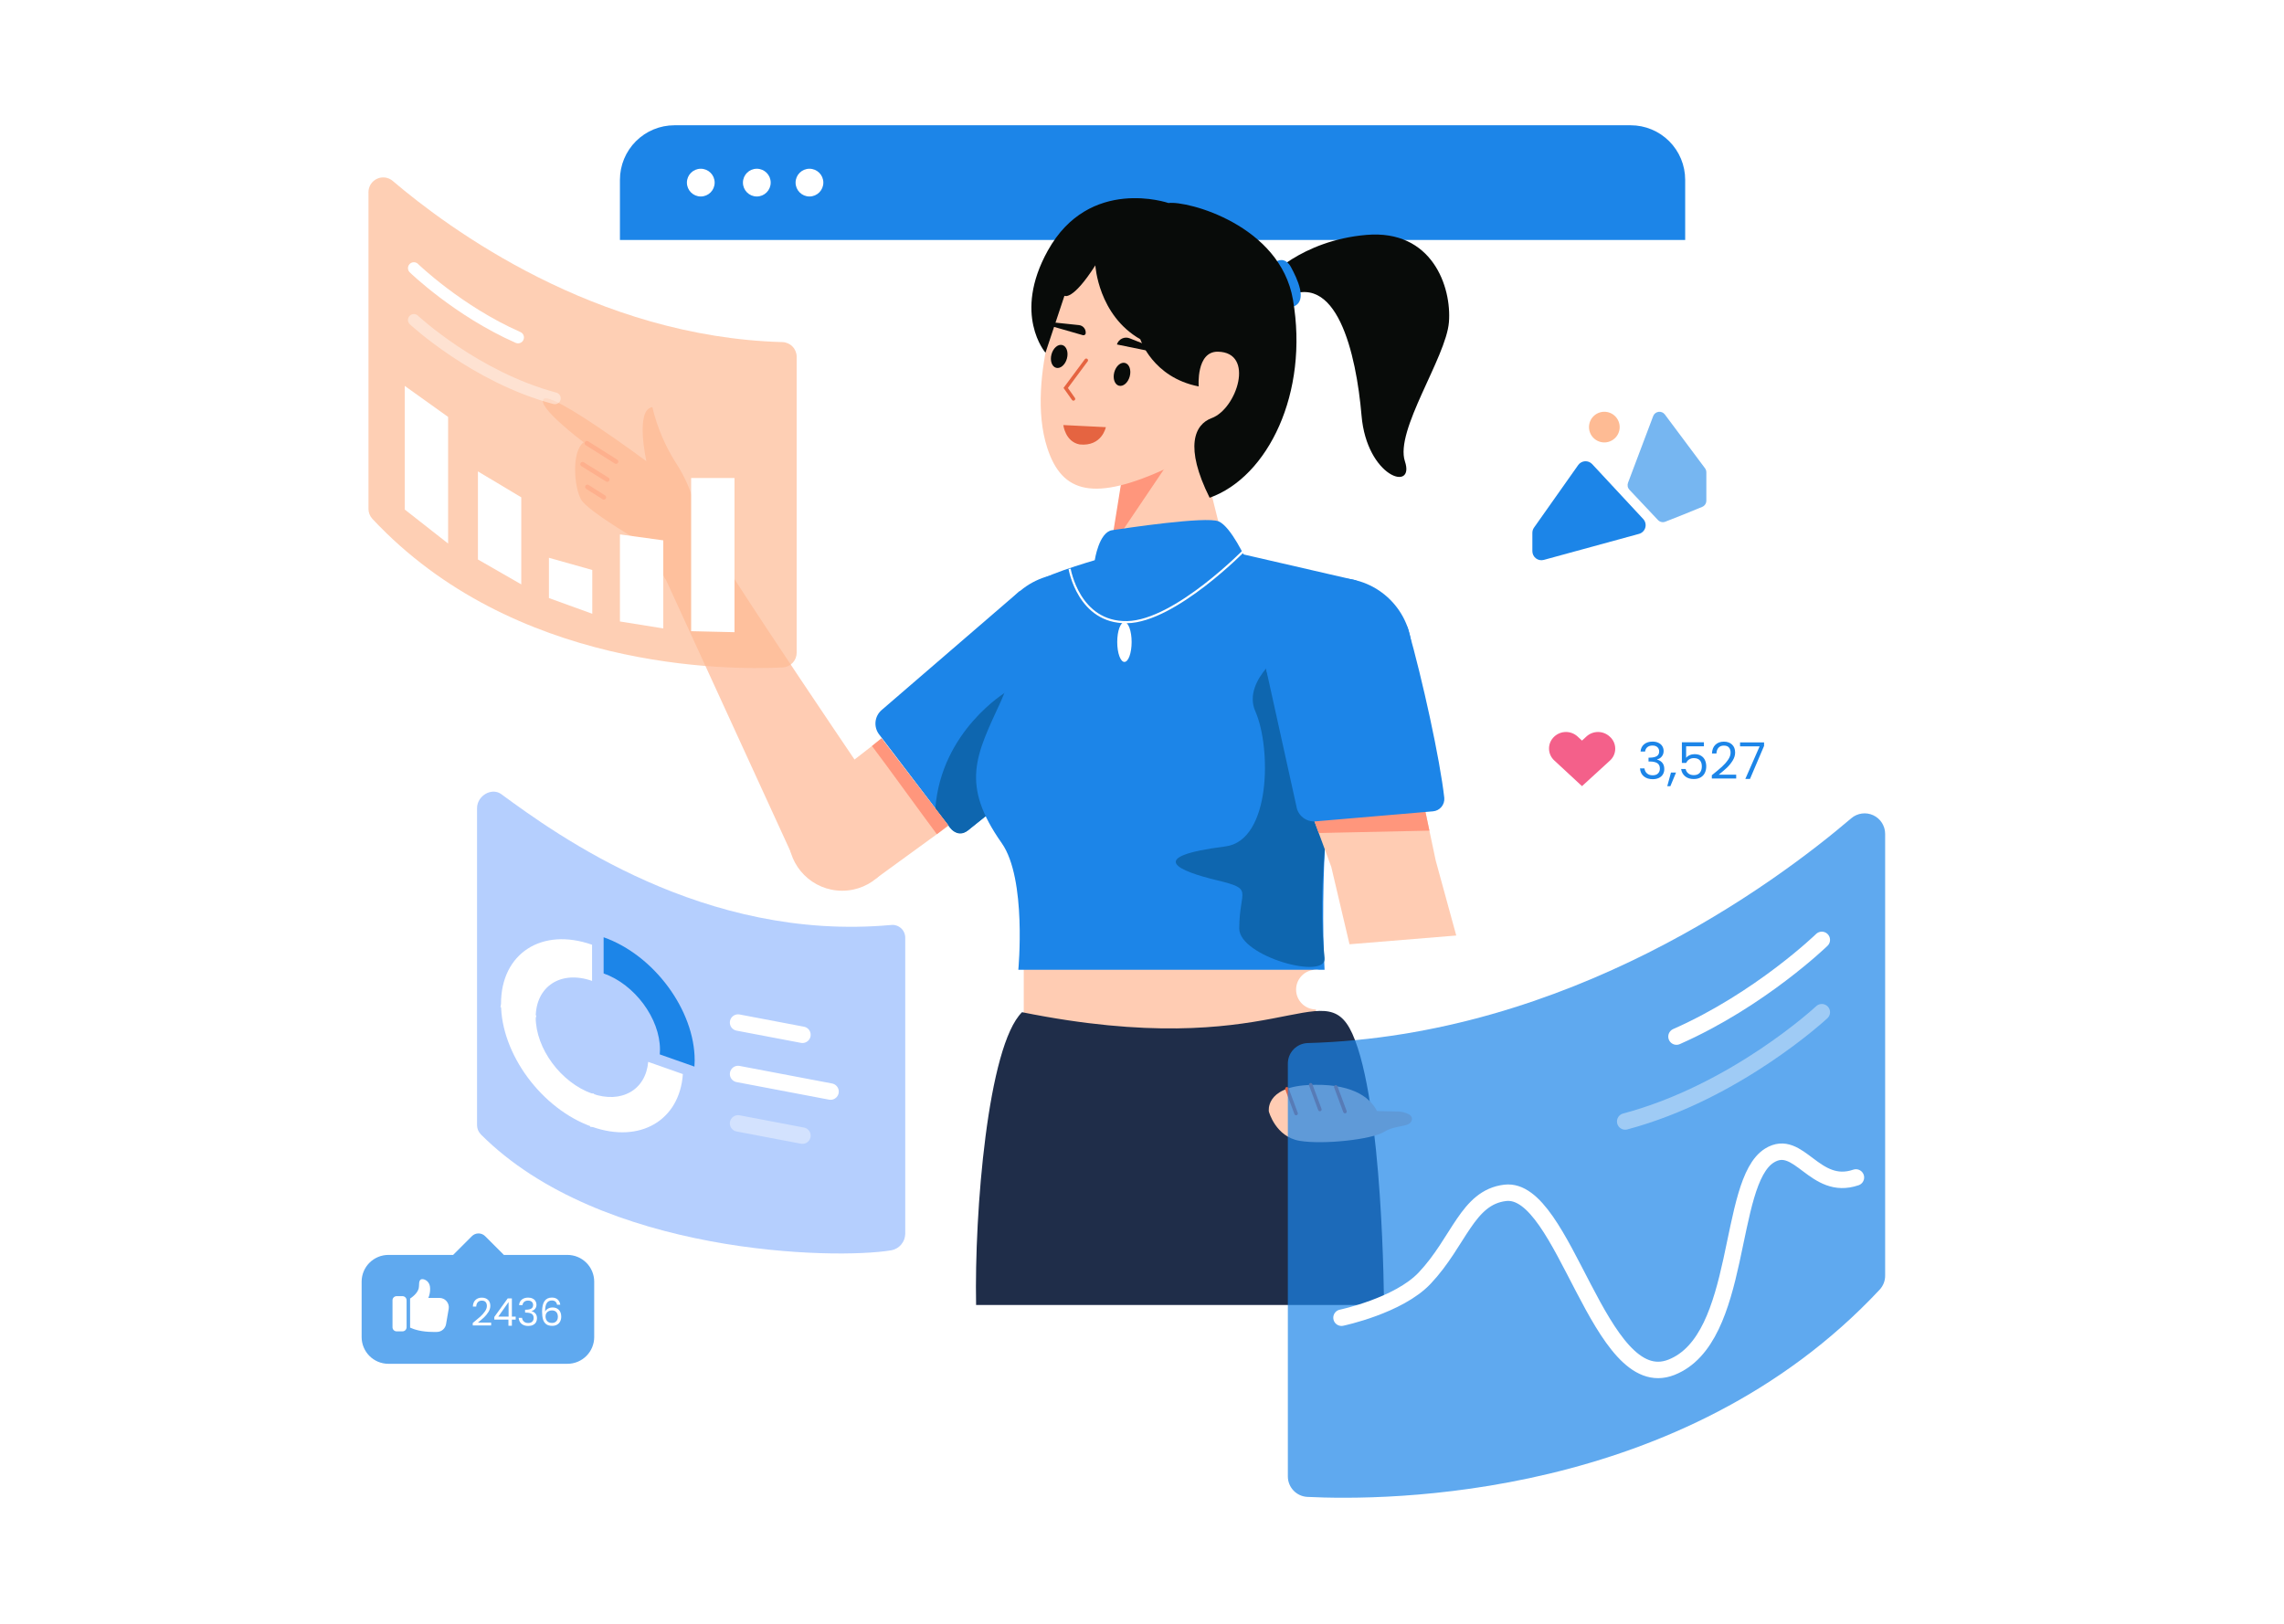 <svg width="1440" height="1024" viewBox="0 0 1440 1024" fill="none" xmlns="http://www.w3.org/2000/svg">
<rect width="1440" height="1024" fill="white"/>
<g clip-path="url(#clip0)">
<path d="M425.223 79H1028.09C1037.21 79 1045.95 82.621 1052.4 89.067C1058.84 95.513 1062.46 104.255 1062.46 113.371V151.32H390.852V113.371C390.852 104.255 394.474 95.513 400.919 89.067C407.365 82.621 416.108 79 425.223 79V79Z" fill="#1C85E8"/>
<path d="M390.852 151.32H1062.46V760.098C1062.46 768.349 1060.84 776.52 1057.68 784.143C1054.52 791.767 1049.9 798.693 1044.06 804.528C1038.23 810.363 1031.3 814.991 1023.68 818.149C1016.05 821.306 1007.88 822.932 999.63 822.932H453.686C445.435 822.932 437.264 821.306 429.641 818.149C422.017 814.991 415.09 810.363 409.256 804.528C403.421 798.693 398.793 791.767 395.635 784.143C392.478 776.52 390.852 768.349 390.852 760.098V151.32Z" />
<path d="M829.666 583.162H645.453V672.625H829.666V583.162Z" fill="#FFCCB3"/>
<path d="M644.368 638.316C622.764 659.573 614.264 764.26 615.402 822.932H872.572C872.572 822.932 872.11 694.985 852.613 651.869C834.683 612.218 804.879 670.708 644.368 638.316Z" fill="#1F2D49"/>
<path d="M798.713 176.014C798.713 176.014 820.051 151.675 861.469 148.134C902.888 144.593 915.281 180.87 913.511 203.158C911.74 225.446 879.281 271.479 885.773 290.955C892.265 310.43 861.738 300.988 858.411 262.036C855.084 223.085 842.69 168.79 809.051 188.265L798.713 176.014Z" fill="#080B09"/>
<path d="M805.19 164.621C805.19 164.621 810.293 161.664 813.988 168.562C817.684 175.46 824.586 189.467 815.838 193.18C807.09 196.894 805.19 164.621 805.19 164.621Z" fill="#1C85E8"/>
<path d="M686.876 388.941C686.876 388.941 719.963 426.078 708.959 437.99C687.165 462.472 629.198 508.485 610.205 523.716C609.385 524.344 608.449 524.803 607.45 525.067C606.452 525.332 605.411 525.396 604.388 525.256C603.365 525.116 602.379 524.775 601.489 524.252C600.598 523.729 599.819 523.036 599.198 522.211L554.285 463.162C552.529 460.889 551.71 458.029 551.996 455.17C552.283 452.312 553.653 449.672 555.825 447.792L642.822 372.773L686.876 388.941Z" fill="#1C85E8"/>
<path d="M634.641 436.154C634.641 436.154 593.407 460.662 589.691 509.904L597.903 520.454C597.903 520.454 603.059 529.44 610.205 523.716C617.351 517.992 650.405 491.515 650.405 491.515L634.641 436.154Z" fill="#0E66AF"/>
<path d="M673.195 454.822C698.915 454.822 719.766 433.972 719.766 408.251C719.766 382.531 698.915 361.68 673.195 361.68C647.475 361.68 626.624 382.531 626.624 408.251C626.624 433.972 647.475 454.822 673.195 454.822Z" fill="#1C85E8"/>
<path d="M551.925 554.235L511.226 500.347L549.754 470.436L555.793 465.574L598.01 520.783L590.659 526.07L551.925 554.235Z" fill="#FFCCB3"/>
<path d="M590.658 526.07C579.756 511.474 559.255 482.947 549.754 470.436L555.793 465.574L597.903 520.454L590.658 526.07Z" fill="#FF967C"/>
<path d="M530.957 561.71C549.628 561.71 564.764 546.574 564.764 527.903C564.764 509.231 549.628 494.095 530.957 494.095C512.285 494.095 497.149 509.231 497.149 527.903C497.149 546.574 512.285 561.71 530.957 561.71Z" fill="#FFCCB3"/>
<path d="M559.582 509.716C559.582 509.716 450.526 349.56 445.485 335.959C440.579 322.676 414.82 354.639 414.82 354.639L499.223 538.789L559.582 509.716Z" fill="#FFCCB3"/>
<path d="M709.72 286.372L696.61 377.776C696.61 377.776 693.168 389.908 708.442 391.744C723.716 393.581 756.284 389.477 767.915 377.082C779.547 364.687 775.478 358.546 775.478 358.546L750.809 259.336L709.72 286.372Z" fill="#FFCCB3"/>
<path d="M707.896 298.2L739.965 286.873L700.235 345.757L707.896 298.2Z" fill="#FF967C"/>
<path d="M673.437 173.47C673.437 173.47 645.924 238.115 660.263 282.421C669.614 311.316 689.978 316.511 736.616 294.857C779.379 275.003 790.486 259.984 790.486 259.984L796.792 187.921C796.792 187.921 701.378 115.851 673.437 173.47Z" fill="#FFCCB3"/>
<path d="M696.378 351.496C696.378 351.496 661.134 361.288 653.982 367.01C646.829 372.732 641.627 419.241 631.056 442.214C615.406 476.224 605.274 494.317 631.566 531.692C647.423 554.235 642.031 611.544 642.031 611.544H835.097C829.247 498.857 855.132 366.018 855.132 366.018L767.998 345.94C748.352 349.327 696.378 351.496 696.378 351.496Z" fill="#1C85E8"/>
<path d="M690.215 353.314C690.215 353.314 692.821 335.6 701.15 334.353C709.479 333.106 760.376 325.45 768.293 328.784C776.209 332.117 785.793 353.314 785.793 353.314C785.793 353.314 769.543 392.949 746.21 395.032C722.877 397.116 682.717 389.923 686.964 375.186C691.211 360.45 690.215 353.314 690.215 353.314Z" fill="#1C85E8"/>
<path d="M674.364 358.699C674.364 358.699 679.994 392.884 710.571 392.345C741.148 391.805 785.581 345.94 785.581 345.94" stroke="white" stroke-width="1.357" stroke-miterlimit="10"/>
<path d="M812.9 408.251C812.9 408.251 782.516 428.339 791.467 448.609C801.531 471.4 801.444 530.097 772.561 533.776C721.026 540.339 743.417 549.351 767.245 555.11C791.074 560.868 781.318 560.874 781.318 585.56C781.318 603.129 836.531 618.362 835.097 604.166C825.496 509.187 865.403 449.046 812.9 408.251Z" fill="#0E66AF"/>
<path d="M670.985 268.58L696.578 269.846C696.487 270.161 696.348 270.592 696.147 271.099C695.712 272.199 694.99 273.648 693.845 275.051C691.574 277.833 687.608 280.477 680.757 279.784C676.43 278.955 673.97 276.046 672.577 273.292C671.88 271.913 671.457 270.582 671.209 269.596C671.107 269.191 671.034 268.846 670.985 268.58Z" fill="#E56441" stroke="#E56441"/>
<path d="M672.674 226.084C673.743 222.119 672.429 218.317 669.739 217.591C667.049 216.865 664.001 219.491 662.931 223.456C661.862 227.421 663.176 231.223 665.866 231.949C668.556 232.674 671.604 230.049 672.674 226.084Z" fill="#080B09"/>
<path d="M712.267 237.374C713.336 233.409 712.023 229.607 709.332 228.881C706.642 228.156 703.594 230.781 702.524 234.746C701.455 238.711 702.769 242.513 705.459 243.239C708.15 243.965 711.197 241.339 712.267 237.374Z" fill="#080B09"/>
<path d="M662.662 205.604L682.789 211.39C683.139 211.46 683.503 211.4 683.813 211.222C684.123 211.044 684.357 210.76 684.474 210.422C684.566 209.787 684.528 209.14 684.364 208.52C684.199 207.899 683.91 207.319 683.514 206.814C683.119 206.308 682.625 205.888 682.063 205.579C681.501 205.27 680.882 205.077 680.243 205.014L662.956 203.195C661.63 202.837 661.004 205.157 662.662 205.604Z" fill="#080B09"/>
<path d="M731.473 222.809L704.178 217.224C704.425 216.412 704.839 215.66 705.394 215.018C705.949 214.375 706.632 213.856 707.4 213.494C708.167 213.132 709.002 212.934 709.851 212.914C710.7 212.894 711.543 213.052 712.327 213.378L732.251 221.242C732.913 221.42 732.466 223.078 731.473 222.809Z" fill="#080B09"/>
<path d="M684.846 227.218L671.9 244.652L676.775 251.545" stroke="#E56441" stroke-width="2.239" stroke-linecap="round"/>
<path d="M708.922 417.424C711.429 417.424 713.461 411.81 713.461 404.884C713.461 397.959 711.429 392.344 708.922 392.344C706.415 392.344 704.383 397.959 704.383 404.884C704.383 411.81 706.415 417.424 708.922 417.424Z" fill="white"/>
<path d="M918.131 589.957L850.827 595.472L839.337 546.695L825.496 509.187L896.327 500.71L905.182 542.688L918.131 589.957Z" fill="#FFCCB3"/>
<path d="M898.718 512.046L901.201 523.817L831.449 525.318L826.86 512.884L898.718 512.046Z" fill="#FF967C"/>
<path d="M843.552 457.697C869.272 457.697 890.122 436.847 890.122 411.126C890.122 385.406 869.272 364.555 843.552 364.555C817.831 364.555 796.981 385.406 796.981 411.126C796.981 436.847 817.831 457.697 843.552 457.697Z" fill="#1C85E8"/>
<path d="M834.57 389.232C834.57 389.232 883.651 381.175 887.819 396.848C896.823 428.364 907.892 478.959 910.584 503.156C910.675 504.184 910.561 505.221 910.25 506.206C909.939 507.19 909.435 508.104 908.769 508.893C908.103 509.682 907.287 510.332 906.369 510.804C905.451 511.276 904.448 511.562 903.418 511.645L829.499 517.955C826.638 518.22 823.785 517.381 821.524 515.608C819.263 513.835 817.767 511.264 817.343 508.423L797.324 417.778L834.57 389.232Z" fill="#1C85E8"/>
<path d="M690.59 167.325C690.59 167.325 692.331 198.725 718.931 213.941C718.931 213.941 726.71 238.024 755.741 243.688C755.741 243.688 754.026 221.553 767.863 221.787C791.359 222.185 779.802 257.826 763.917 263.673C753.121 267.647 746.619 281.751 762.644 313.894C799.441 300.77 825.319 247.766 815.173 188.961C807.049 141.869 748.668 126.491 736.673 128.025C736.673 128.025 686.859 110.816 660.63 158.013C638.208 198.359 659.148 222.438 659.148 222.438L671.098 186.53C671.098 186.53 676.089 190.035 690.59 167.325Z" fill="#080B09"/>
<path d="M918.38 706.315H740.114C736.666 706.315 733.337 705.056 730.751 702.775C728.166 700.493 726.502 697.346 726.074 693.924L709.62 562.605C709.37 560.614 709.547 558.592 710.139 556.675C710.73 554.757 711.723 552.987 713.051 551.482C714.379 549.978 716.011 548.773 717.841 547.948C719.67 547.122 721.654 546.695 723.66 546.695H934.834C936.84 546.695 938.824 547.122 940.653 547.948C942.483 548.773 944.115 549.978 945.443 551.482C946.771 552.987 947.764 554.757 948.355 556.675C948.947 558.592 949.124 560.614 948.874 562.605L932.42 693.924C931.991 697.346 930.328 700.493 927.743 702.775C925.157 705.056 921.828 706.315 918.38 706.315Z" />
<path d="M829.666 636.569C836.577 636.569 842.179 630.967 842.179 624.057C842.179 617.146 836.577 611.544 829.666 611.544C822.756 611.544 817.154 617.146 817.154 624.057C817.154 630.967 822.756 636.569 829.666 636.569Z" fill="white"/>
<path d="M419.455 365.16L408.713 344.551C408.713 344.551 370.729 322.823 366.327 314.968C361.924 307.111 360.194 284.681 367.987 278.938C367.987 278.938 337.682 256.176 342.841 251.564C347.983 246.618 407.524 290.849 407.524 290.849C407.524 290.849 400.275 258.263 411.291 256.736C414.275 269.366 419.387 281.396 426.408 292.31C438.006 310.242 439.435 326.303 439.435 326.303L453.104 352.537L419.455 365.16Z" fill="#FFCCB3"/>
<path d="M370.03 279.514L388.383 291.08" stroke="#FF967C" stroke-width="2.872" stroke-linecap="round" stroke-linejoin="round"/>
<path d="M367.294 292.746L382.87 302.428" stroke="#FF967C" stroke-width="2.872" stroke-linecap="round" stroke-linejoin="round"/>
<path d="M370.321 307.051L380.71 313.617" stroke="#FF967C" stroke-width="2.872" stroke-linecap="round" stroke-linejoin="round"/>
<path d="M441.823 123.907C446.654 123.907 450.57 119.991 450.57 115.16C450.57 110.329 446.654 106.413 441.823 106.413C436.992 106.413 433.076 110.329 433.076 115.16C433.076 119.991 436.992 123.907 441.823 123.907Z" fill="white"/>
<path d="M477.151 123.907C481.982 123.907 485.898 119.991 485.898 115.16C485.898 110.329 481.982 106.413 477.151 106.413C472.32 106.413 468.404 110.329 468.404 115.16C468.404 119.991 472.32 123.907 477.151 123.907Z" fill="white"/>
<path d="M510.345 123.907C515.176 123.907 519.092 119.991 519.092 115.16C519.092 110.329 515.176 106.413 510.345 106.413C505.514 106.413 501.598 110.329 501.598 115.16C501.598 119.991 505.514 123.907 510.345 123.907Z" fill="white"/>
<path opacity="0.7" d="M247.597 114.088C282.764 144.08 375.507 212.464 493.295 215.731C495.704 215.803 497.989 216.812 499.666 218.543C501.343 220.273 502.279 222.59 502.276 225V411.633C502.277 414.014 501.363 416.304 499.722 418.029C498.081 419.754 495.839 420.782 493.461 420.9C458.047 422.662 323.754 422.457 234.77 327.188C233.183 325.477 232.305 323.227 232.312 320.894V121.156C232.311 119.385 232.817 117.65 233.771 116.157C234.725 114.665 236.086 113.476 237.694 112.733C239.301 111.989 241.089 111.721 242.844 111.962C244.599 112.202 246.248 112.939 247.597 114.088Z" fill="#FEBB94"/>
<path d="M260.937 169.086C260.937 169.086 288.688 196.051 326.62 212.801" stroke="white" stroke-width="7.433" stroke-miterlimit="10" stroke-linecap="round"/>
<path opacity="0.4" d="M260.937 201.777C260.937 201.777 299.559 237.802 349.8 251.178" stroke="white" stroke-width="7.433" stroke-miterlimit="10" stroke-linecap="round"/>
<path d="M255.184 321.315V243.36L282.515 262.918V342.757L255.184 321.315Z" fill="white"/>
<path d="M301.315 352.815V297.272L328.646 313.617V368.524L301.315 352.815Z" fill="white"/>
<path d="M418.183 396.296V340.753L390.852 337.012V391.919L418.183 396.296Z" fill="white"/>
<path d="M463.076 398.674V301.428H435.745V398.039L463.076 398.674Z" fill="white"/>
<path d="M346.084 377.151V351.757L373.415 359.443V387.049L346.084 377.151Z" fill="white"/>
<g opacity="0.7">
<path d="M316.048 500.814C351.215 526.636 443.958 594.022 561.746 583.32C562.891 583.186 564.053 583.299 565.151 583.653C566.249 584.007 567.258 584.593 568.11 585.371C568.962 586.149 569.637 587.101 570.088 588.163C570.539 589.225 570.757 590.371 570.727 591.524V778.158C570.667 780.628 569.758 783.002 568.152 784.88C566.547 786.759 564.343 788.026 561.912 788.47C526.497 794.432 379.206 791.488 303.22 715.436C302.434 714.647 301.812 713.711 301.39 712.68C300.968 711.65 300.755 710.546 300.763 709.433V509.695C300.763 501.785 310.029 496.394 316.048 500.814Z" fill="#96BAFD"/>
</g>
<path d="M882.081 700.957C882.081 700.957 891.503 701.739 890.084 706.494C888.664 711.248 880.253 709.054 872.572 713.808C864.892 718.563 834.526 721.956 819.359 719.428C804.191 716.9 799.978 700.957 799.978 700.957C799.978 700.957 797.442 685.831 824.234 684.278C851.025 682.725 863.494 691.322 868.154 700.641L882.081 700.957Z" fill="#FFCCB3"/>
<path d="M811.368 686.629L817.154 702.192" stroke="#E56441" stroke-width="2.239" stroke-linecap="round"/>
<path d="M826.354 684.095L832.14 699.658" stroke="#E56441" stroke-width="2.239" stroke-linecap="round"/>
<path d="M842.179 685.413L847.965 700.976" stroke="#E56441" stroke-width="2.239" stroke-linecap="round"/>
<path opacity="0.7" d="M1167.2 515.997C1118.15 557.833 988.784 653.222 824.482 657.779C821.122 657.88 817.934 659.287 815.594 661.702C813.255 664.116 811.949 667.347 811.954 670.708V931.043C811.952 934.364 813.228 937.558 815.517 939.965C817.806 942.371 820.933 943.805 824.249 943.969C873.649 946.427 1060.97 946.141 1185.1 813.251C1187.31 810.864 1188.54 807.726 1188.53 804.471V525.857C1188.53 523.386 1187.82 520.967 1186.49 518.884C1185.16 516.802 1183.26 515.144 1181.02 514.107C1178.78 513.07 1176.28 512.697 1173.84 513.032C1171.39 513.367 1169.09 514.396 1167.2 515.997Z" fill="#1C85E8"/>
<path d="M1148.6 592.714C1148.6 592.714 1109.89 630.328 1056.98 653.693" stroke="white" stroke-width="10.368" stroke-miterlimit="10" stroke-linecap="round"/>
<path opacity="0.4" d="M1148.6 638.316C1148.6 638.316 1094.72 688.566 1024.64 707.225" stroke="white" stroke-width="10.368" stroke-miterlimit="10" stroke-linecap="round"/>
<path d="M1123.44 433.638H973.698C970.76 433.638 967.851 434.217 965.137 435.341C962.423 436.465 959.957 438.113 957.879 440.19C955.802 442.268 954.154 444.734 953.03 447.448C951.906 450.162 951.327 453.071 951.327 456.009V502.336C951.327 505.274 951.906 508.183 953.03 510.897C954.154 513.612 955.802 516.078 957.879 518.155C959.957 520.233 962.423 521.881 965.137 523.005C967.851 524.129 970.761 524.708 973.698 524.708H1026.86L1042.54 540.394C1044.01 541.863 1046 542.688 1048.08 542.688C1050.16 542.688 1052.15 541.863 1053.62 540.394L1069.3 524.708H1123.44C1129.37 524.708 1135.07 522.351 1139.26 518.155C1143.46 513.96 1145.81 508.269 1145.81 502.336V456.009C1145.81 450.076 1143.46 444.386 1139.26 440.19C1135.07 435.995 1129.37 433.638 1123.44 433.638Z" fill="white"/>
<path d="M1014.85 464.478C1012.85 462.631 1010.23 461.606 1007.51 461.606C1004.79 461.606 1002.17 462.631 1000.17 464.478L997.406 467.031L994.64 464.478C992.642 462.631 990.021 461.606 987.3 461.606C984.579 461.606 981.958 462.631 979.959 464.478C978.904 465.433 978.061 466.599 977.483 467.9C976.906 469.201 976.608 470.608 976.608 472.031C976.608 473.454 976.906 474.862 977.483 476.163C978.061 477.464 978.904 478.629 979.959 479.584L997.406 495.755L1014.85 479.797C1015.95 478.848 1016.84 477.672 1017.44 476.351C1018.05 475.029 1018.36 473.592 1018.36 472.138C1018.36 470.684 1018.05 469.247 1017.44 467.925C1016.84 466.603 1015.95 465.427 1014.85 464.478Z" fill="#F4608A"/>
<path d="M1034.33 473.927C1034.48 471.968 1035.24 470.434 1036.6 469.326C1037.96 468.219 1039.73 467.665 1041.9 467.665C1043.35 467.665 1044.6 467.931 1045.64 468.464C1046.71 468.975 1047.51 469.678 1048.04 470.572C1048.59 471.467 1048.87 472.479 1048.87 473.608C1048.87 474.928 1048.49 476.068 1047.72 477.026C1046.97 477.985 1045.99 478.603 1044.78 478.88V479.039C1046.16 479.38 1047.26 480.051 1048.07 481.052C1048.88 482.053 1049.29 483.363 1049.29 484.982C1049.29 486.196 1049.01 487.293 1048.45 488.273C1047.9 489.232 1047.07 489.988 1045.96 490.542C1044.85 491.095 1043.52 491.372 1041.97 491.372C1039.71 491.372 1037.86 490.787 1036.41 489.615C1034.96 488.422 1034.15 486.74 1033.98 484.567H1036.79C1036.94 485.845 1037.46 486.889 1038.36 487.698C1039.25 488.507 1040.45 488.912 1041.94 488.912C1043.43 488.912 1044.56 488.529 1045.32 487.762C1046.11 486.974 1046.51 485.962 1046.51 484.727C1046.51 483.129 1045.97 481.979 1044.91 481.276C1043.84 480.573 1042.23 480.222 1040.08 480.222H1039.35V477.793H1040.12C1042.07 477.772 1043.56 477.452 1044.56 476.835C1045.56 476.196 1046.06 475.216 1046.06 473.895C1046.06 472.766 1045.69 471.861 1044.94 471.179C1044.22 470.498 1043.17 470.157 1041.81 470.157C1040.49 470.157 1039.42 470.498 1038.61 471.179C1037.8 471.861 1037.32 472.777 1037.18 473.927H1034.33ZM1056.69 487.187L1053.12 495.782H1051.17L1053.5 487.187H1056.69ZM1074.27 470.636H1063.06V477.921C1063.55 477.239 1064.27 476.686 1065.23 476.26C1066.19 475.812 1067.22 475.589 1068.33 475.589C1070.1 475.589 1071.54 475.961 1072.64 476.707C1073.75 477.431 1074.54 478.379 1075.01 479.551C1075.5 480.701 1075.74 481.926 1075.74 483.225C1075.74 484.759 1075.46 486.132 1074.88 487.347C1074.31 488.561 1073.42 489.519 1072.23 490.222C1071.06 490.925 1069.6 491.277 1067.85 491.277C1065.62 491.277 1063.81 490.701 1062.42 489.551C1061.04 488.401 1060.19 486.867 1059.9 484.95H1062.74C1063.02 486.164 1063.6 487.112 1064.5 487.794C1065.39 488.476 1066.52 488.816 1067.88 488.816C1069.57 488.816 1070.83 488.316 1071.69 487.315C1072.54 486.292 1072.96 484.95 1072.96 483.289C1072.96 481.627 1072.54 480.349 1071.69 479.455C1070.83 478.539 1069.58 478.081 1067.92 478.081C1066.79 478.081 1065.8 478.358 1064.94 478.912C1064.11 479.444 1063.51 480.179 1063.12 481.116H1060.38V468.08H1074.27V470.636ZM1079.26 488.88C1081.96 486.708 1084.08 484.929 1085.61 483.544C1087.15 482.139 1088.44 480.679 1089.48 479.167C1090.55 477.633 1091.08 476.132 1091.08 474.662C1091.08 473.278 1090.74 472.191 1090.06 471.403C1089.4 470.594 1088.32 470.189 1086.83 470.189C1085.38 470.189 1084.25 470.647 1083.44 471.563C1082.65 472.457 1082.23 473.661 1082.16 475.173H1079.35C1079.44 472.788 1080.16 470.945 1081.52 469.646C1082.89 468.346 1084.65 467.697 1086.8 467.697C1088.99 467.697 1090.73 468.304 1092 469.518C1093.3 470.732 1093.95 472.404 1093.95 474.534C1093.95 476.302 1093.42 478.028 1092.36 479.71C1091.31 481.372 1090.12 482.842 1088.78 484.12C1087.44 485.376 1085.72 486.846 1083.63 488.529H1094.62V490.957H1079.26V488.88ZM1112.2 470.381L1103.32 491.213H1100.38L1109.39 470.668H1097.06V468.176H1112.2V470.381Z" fill="#1C85E8"/>
<path opacity="0.7" d="M244.867 860.04H357.764C359.979 860.04 362.172 859.604 364.219 858.756C366.265 857.909 368.125 856.666 369.691 855.1C371.257 853.534 372.499 851.675 373.347 849.628C374.195 847.582 374.631 845.388 374.631 843.174V808.246C374.631 806.031 374.195 803.838 373.347 801.791C372.499 799.745 371.257 797.885 369.691 796.319C368.125 794.753 366.265 793.511 364.219 792.663C362.172 791.815 359.979 791.379 357.764 791.379H317.687L305.86 779.552C304.753 778.445 303.251 777.823 301.685 777.823C300.12 777.823 298.618 778.445 297.511 779.552L285.684 791.379H244.867C240.393 791.379 236.103 793.156 232.94 796.319C229.777 799.482 228 803.772 228 808.246V843.174C228 847.647 229.777 851.937 232.94 855.1C236.103 858.263 240.393 860.04 244.867 860.04Z" fill="#1C85E8"/>
<path d="M298.052 834.295C300.092 832.657 301.689 831.316 302.846 830.272C304.002 829.212 304.974 828.112 305.761 826.972C306.564 825.815 306.965 824.683 306.965 823.575C306.965 822.531 306.708 821.712 306.194 821.118C305.696 820.508 304.885 820.202 303.761 820.202C302.669 820.202 301.818 820.548 301.208 821.238C300.614 821.913 300.292 822.82 300.244 823.96H298.124C298.189 822.162 298.735 820.773 299.762 819.793C300.79 818.813 302.115 818.324 303.737 818.324C305.391 818.324 306.7 818.781 307.664 819.697C308.643 820.612 309.133 821.873 309.133 823.479C309.133 824.812 308.732 826.112 307.929 827.381C307.142 828.634 306.242 829.742 305.231 830.705C304.219 831.653 302.926 832.761 301.352 834.03H309.639V835.86H298.052V834.295ZM311.643 832.175V830.513L320.098 818.805H322.724V830.272H325.133V832.175H322.724V836.053H320.556V832.175H311.643ZM320.652 821.094L314.172 830.272H320.652V821.094ZM327.275 823.021C327.387 821.543 327.957 820.387 328.985 819.552C330.013 818.717 331.346 818.299 332.984 818.299C334.076 818.299 335.015 818.5 335.802 818.902C336.605 819.287 337.207 819.817 337.609 820.492C338.026 821.166 338.235 821.929 338.235 822.78C338.235 823.776 337.946 824.635 337.368 825.358C336.806 826.08 336.067 826.546 335.152 826.755V826.875C336.196 827.132 337.023 827.638 337.633 828.393C338.243 829.148 338.548 830.135 338.548 831.356C338.548 832.271 338.339 833.098 337.922 833.837C337.504 834.56 336.878 835.13 336.043 835.547C335.208 835.965 334.204 836.174 333.032 836.174C331.33 836.174 329.932 835.732 328.84 834.849C327.748 833.949 327.138 832.681 327.01 831.043H329.129C329.242 832.006 329.635 832.793 330.31 833.403C330.984 834.014 331.884 834.319 333.008 834.319C334.132 834.319 334.983 834.03 335.561 833.451C336.155 832.857 336.453 832.094 336.453 831.163C336.453 829.959 336.051 829.091 335.248 828.561C334.445 828.031 333.233 827.766 331.611 827.766H331.057V825.936H331.635C333.112 825.92 334.228 825.679 334.983 825.213C335.738 824.731 336.115 823.992 336.115 822.997C336.115 822.146 335.834 821.463 335.272 820.949C334.726 820.435 333.939 820.178 332.911 820.178C331.916 820.178 331.113 820.435 330.502 820.949C329.892 821.463 329.531 822.154 329.418 823.021H327.275ZM351.216 822.78C350.863 820.997 349.763 820.106 347.916 820.106C346.486 820.106 345.418 820.66 344.712 821.768C344.005 822.86 343.66 824.667 343.676 827.188C344.045 826.353 344.656 825.703 345.507 825.237C346.374 824.755 347.338 824.514 348.397 824.514C350.052 824.514 351.368 825.028 352.348 826.056C353.344 827.084 353.842 828.505 353.842 830.32C353.842 831.412 353.625 832.392 353.191 833.259C352.774 834.126 352.131 834.817 351.264 835.33C350.413 835.844 349.377 836.101 348.157 836.101C346.502 836.101 345.21 835.732 344.278 834.993C343.347 834.254 342.696 833.235 342.327 831.934C341.958 830.633 341.773 829.027 341.773 827.116C341.773 821.222 343.829 818.275 347.94 818.275C349.514 818.275 350.75 818.701 351.65 819.552C352.549 820.403 353.079 821.479 353.239 822.78H351.216ZM347.94 826.369C347.249 826.369 346.599 826.514 345.989 826.803C345.378 827.076 344.88 827.501 344.495 828.08C344.126 828.642 343.941 829.332 343.941 830.151C343.941 831.372 344.294 832.367 345.001 833.138C345.708 833.893 346.719 834.271 348.036 834.271C349.16 834.271 350.052 833.925 350.71 833.235C351.385 832.528 351.722 831.581 351.722 830.392C351.722 829.14 351.401 828.16 350.758 827.453C350.116 826.731 349.176 826.369 347.94 826.369Z" fill="white"/>
<path d="M845.781 830.977C845.781 830.977 881.785 823.439 898.247 805.975C920.058 782.836 925.089 755.087 948.986 752.233C986.489 747.755 1008.23 880.161 1053.76 862.247C1099.29 844.333 1088.53 745.456 1115.62 728.697C1134.28 717.152 1143.98 751.487 1170.11 742.53" stroke="white" stroke-width="10.368" stroke-miterlimit="10" stroke-linecap="round"/>
<path opacity="0.7" d="M491.457 722.33C518.371 730.014 581.335 743.746 663.84 734.274C665.166 734.086 666.517 734.188 667.799 734.574C669.081 734.959 670.264 735.62 671.265 736.508C672.266 737.397 673.062 738.493 673.597 739.721C674.132 740.948 674.394 742.277 674.364 743.616V870.949C674.303 873.759 673.253 876.457 671.399 878.568C669.545 880.679 667.005 882.069 664.227 882.492C634.851 886.508 547.627 895.099 482.627 867.035C480.964 866.299 479.556 865.088 478.581 863.552C477.606 862.017 477.109 860.227 477.151 858.409V733.592C477.151 726.209 484.583 720.367 491.457 722.33Z" />
<path d="M250.053 839.577H253.751C254.438 839.576 255.096 839.303 255.581 838.818C256.067 838.333 256.34 837.674 256.341 836.988V819.973C256.34 819.287 256.067 818.629 255.581 818.143C255.096 817.658 254.438 817.385 253.751 817.384H250.053C249.366 817.385 248.708 817.658 248.223 818.143C247.737 818.629 247.464 819.287 247.463 819.973V836.988C247.464 837.674 247.737 838.333 248.223 838.818C248.708 839.303 249.366 839.576 250.053 839.577Z" fill="white"/>
<path d="M266.373 806.657C264.894 806.657 264.154 807.397 264.154 811.096C264.154 814.612 260.75 817.44 258.56 818.898V837.226C260.929 838.323 265.67 839.947 273.031 839.947H275.398C276.794 839.948 278.144 839.456 279.211 838.557C280.278 837.658 280.993 836.41 281.228 835.035L282.885 825.418C283.032 824.568 282.992 823.697 282.766 822.865C282.541 822.032 282.137 821.259 281.582 820.599C281.026 819.94 280.333 819.409 279.552 819.046C278.77 818.682 277.918 818.494 277.056 818.494H270.072C270.858 816.622 271.237 814.605 271.182 812.576C271.182 808.137 267.853 806.658 266.373 806.658V806.657Z" fill="white"/>
<path d="M373.281 689.646C353.657 682.727 337.749 661.209 337.749 641.585C337.749 621.96 353.657 611.661 373.281 618.581L373.281 618.581V595.773L373.281 595.773C341.578 584.594 315.878 601.233 315.878 632.936C315.878 664.639 341.578 699.401 373.281 710.58C403.645 721.286 428.486 706.466 430.532 677.343L408.675 669.636C407.13 687.29 391.879 696.204 373.281 689.646Z" fill="white"/>
<path d="M380.57 591.055V613.862C400.194 620.782 416.102 642.3 416.102 661.924C416.102 662.95 416.049 663.944 415.964 664.918L437.82 672.625C437.91 671.34 437.973 670.038 437.973 668.698C437.973 636.995 412.272 602.233 380.57 591.055Z" fill="#1C85E8"/>
<path d="M373.281 689.646V710.58" stroke="white" stroke-width="2.428" stroke-miterlimit="10"/>
<path d="M337.749 641.585L315.878 633.873" stroke="white" stroke-width="2.428" stroke-miterlimit="10"/>
<path d="M465.337 644.845L505.92 652.557" stroke="white" stroke-width="10.368" stroke-miterlimit="10" stroke-linecap="round"/>
<path opacity="0.4" d="M465.337 708.434L505.92 716.146" stroke="white" stroke-width="10.368" stroke-miterlimit="10" stroke-linecap="round"/>
<path d="M465.337 677.287L523.642 688.366" stroke="white" stroke-width="10.368" stroke-miterlimit="10" stroke-linecap="round"/>
<g opacity="0.7">
<path d="M1197.27 99.328C1162.1 125.15 1097.77 190.264 957.366 211.898C946.617 213.554 942.592 221.202 942.592 229.653V407.673C942.652 410.143 943.561 412.517 945.167 414.395C946.772 416.273 948.976 417.541 951.407 417.984C986.822 423.946 1123.21 389.155 1204.77 319.11C1212.56 312.42 1212.56 301.197 1212.56 298.865V108.21C1212.56 100.3 1203.29 94.909 1197.27 99.328Z" />
</g>
<path d="M961.156 243.621V353.73C961.155 354.689 961.37 355.635 961.784 356.499C962.198 357.363 962.802 358.123 963.549 358.723C964.297 359.322 965.17 359.746 966.103 359.963C967.037 360.179 968.007 360.183 968.943 359.974C988.999 355.482 1043.25 342.495 1077.51 326.332C1078.61 325.814 1079.53 324.995 1080.18 323.971C1080.82 322.947 1081.17 321.76 1081.16 320.549V213.321C1081.17 212.249 1080.9 211.194 1080.38 210.252C1079.87 209.311 1079.13 208.515 1078.22 207.936C1077.32 207.357 1076.29 207.014 1075.22 206.939C1074.15 206.864 1073.08 207.059 1072.1 207.507C1053.01 216.3 1007.13 235.508 967.225 237.236C965.586 237.314 964.04 238.022 962.91 239.211C961.779 240.4 961.151 241.98 961.156 243.621Z" fill="white"/>
<path d="M966.115 336.006V347.587C966.115 348.464 966.317 349.329 966.706 350.115C967.095 350.901 967.659 351.587 968.356 352.119C969.053 352.651 969.864 353.015 970.724 353.182C971.585 353.35 972.473 353.317 973.318 353.086L1033.33 336.679C1034.28 336.421 1035.14 335.923 1035.84 335.233C1036.54 334.543 1037.04 333.686 1037.31 332.742C1037.58 331.799 1037.6 330.803 1037.37 329.85C1037.14 328.896 1036.67 328.018 1036.01 327.3L1003.83 292.683C1003.25 292.062 1002.55 291.577 1001.76 291.265C1000.97 290.952 1000.12 290.819 999.274 290.876C998.428 290.933 997.605 291.178 996.866 291.593C996.126 292.009 995.488 292.584 994.999 293.277L967.158 332.718C966.479 333.68 966.115 334.828 966.115 336.006Z" fill="#1C85E8"/>
<path opacity="0.6" d="M1027.3 308.843L1045.31 327.953C1045.89 328.568 1046.64 328.996 1047.46 329.181C1048.28 329.367 1049.14 329.302 1049.93 328.995C1055.25 326.917 1067.2 322.219 1073.25 319.617C1074.01 319.289 1074.65 318.747 1075.11 318.056C1075.56 317.365 1075.8 316.556 1075.8 315.729V297.823C1075.8 296.909 1075.5 296.02 1074.96 295.289L1049.64 261.371C1049.18 260.762 1048.57 260.286 1047.87 259.994C1047.17 259.702 1046.4 259.604 1045.65 259.71C1044.9 259.817 1044.19 260.123 1043.59 260.598C1043 261.073 1042.55 261.698 1042.28 262.409L1026.42 304.442C1026.14 305.185 1026.07 305.991 1026.23 306.769C1026.38 307.547 1026.76 308.265 1027.3 308.843Z" fill="#1C85E8"/>
<path d="M1011.49 279.004C1016.83 279.004 1021.16 274.676 1021.16 269.336C1021.16 263.996 1016.83 259.668 1011.49 259.668C1006.15 259.668 1001.82 263.996 1001.82 269.336C1001.82 274.676 1006.15 279.004 1011.49 279.004Z" fill="#FEBB94"/>
<path d="M1109.04 203.914C1133.85 191.332 1157.73 176.987 1180.49 160.991" stroke="white" stroke-width="10.368" stroke-miterlimit="10" stroke-linecap="round"/>
<path d="M1109.04 245.679C1109.04 245.679 1125.3 237.754 1147.61 224.218" stroke="white" stroke-width="10.368" stroke-miterlimit="10" stroke-linecap="round"/>
<path d="M1109.04 286.512C1133.85 273.929 1157.73 259.585 1180.49 243.589" stroke="white" stroke-width="10.368" stroke-miterlimit="10" stroke-linecap="round"/>
<path d="M1109.04 332.356C1133.85 319.773 1157.73 305.429 1180.49 289.433" stroke="white" stroke-width="10.368" stroke-miterlimit="10" stroke-linecap="round"/>
<path d="M974.945 391.729C979.822 391.729 983.776 387.776 983.776 382.899C983.776 378.022 979.822 374.068 974.945 374.068C970.068 374.068 966.115 378.022 966.115 382.899C966.115 387.776 970.068 391.729 974.945 391.729Z" fill="white"/>
<path d="M1026.15 377.442C1031.02 377.442 1034.98 373.489 1034.98 368.612C1034.98 363.735 1031.02 359.782 1026.15 359.782C1021.27 359.782 1017.32 363.735 1017.32 368.612C1017.32 373.489 1021.27 377.442 1026.15 377.442Z" fill="white"/>
<path d="M1072.33 361.668C1077.21 361.668 1081.16 357.714 1081.16 352.837C1081.16 347.96 1077.21 344.007 1072.33 344.007C1067.46 344.007 1063.5 347.96 1063.5 352.837C1063.5 357.714 1067.46 361.668 1072.33 361.668Z" fill="white"/>
</g>
<defs>
<linearGradient id="paint0_linear" x1="645.676" y1="-685.866" x2="1005.7" y2="1546.48" gradientUnits="userSpaceOnUse">
<stop stop-color="white"/>
<stop offset="1" stop-color="#94B9FF"/>
</linearGradient>
<linearGradient id="paint1_linear" x1="823.285" y1="546.316" x2="847.901" y2="886.944" gradientUnits="userSpaceOnUse">
<stop stop-color="white"/>
<stop offset="1" stop-color="#94B9FF"/>
</linearGradient>
<linearGradient id="paint2_linear" x1="570.848" y1="721.554" x2="602.688" y2="1072.6" gradientUnits="userSpaceOnUse">
<stop stop-color="white"/>
<stop offset="1" stop-color="#94B9FF"/>
</linearGradient>
<linearGradient id="paint3_linear" x1="1045.02" y1="-302.274" x2="1247.39" y2="753.305" gradientUnits="userSpaceOnUse">
<stop stop-color="white"/>
<stop offset="1" stop-color="#94B9FF"/>
</linearGradient>
<clipPath id="clip0">
<rect width="984.556" height="865.511" fill="white" transform="translate(228 79)"/>
</clipPath>
</defs>
</svg>
